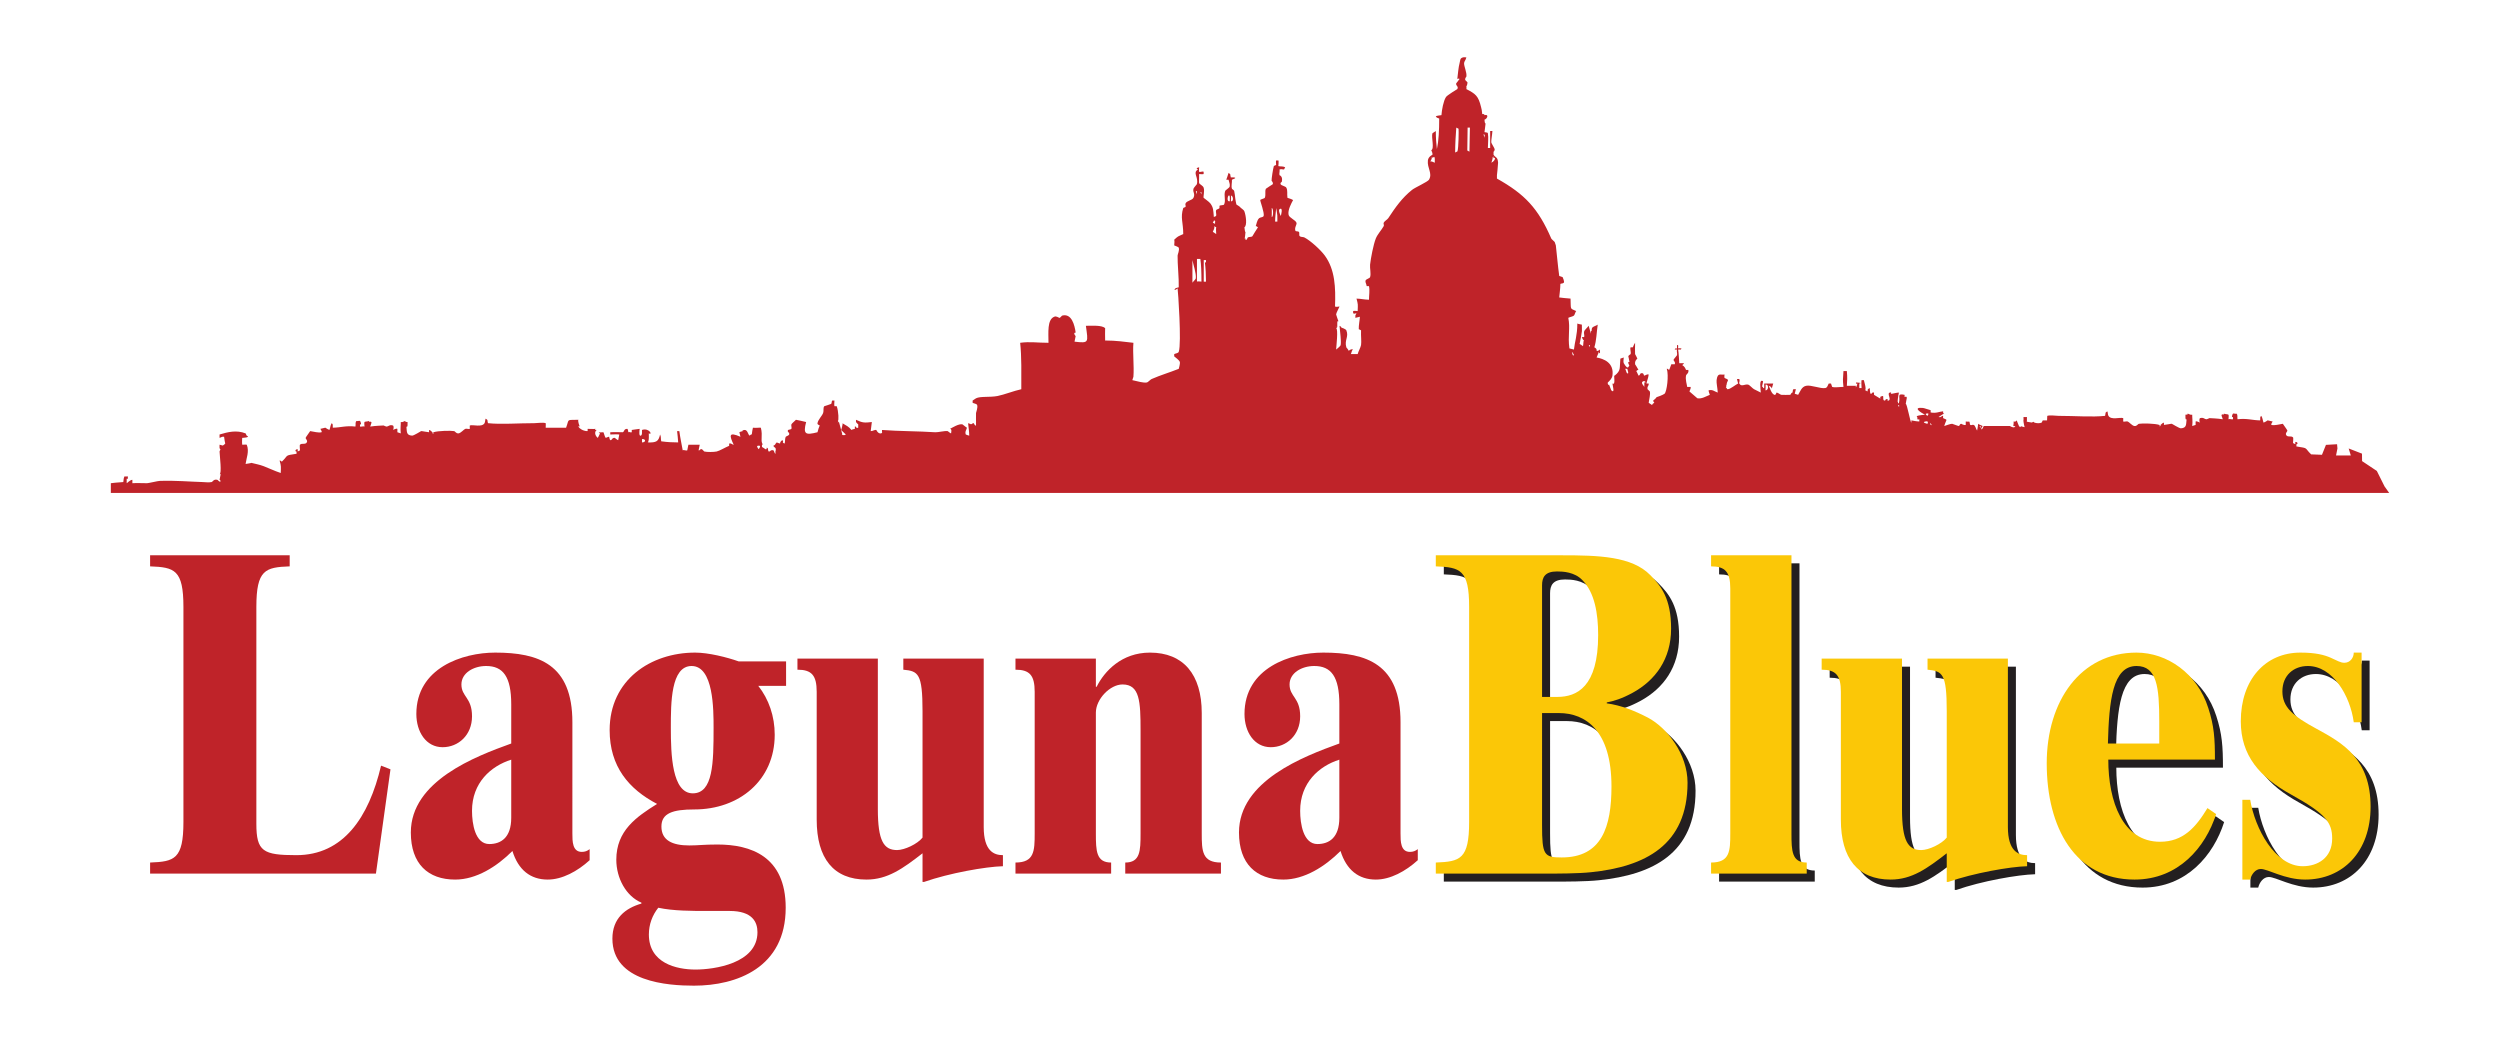 <svg version="1.2" xmlns="http://www.w3.org/2000/svg" viewBox="0 0 5896 2482" width="5896" height="2482">
	<title>LAGUNA BLU logo DEFINITIVO3_OK-svg</title>
	<style>
		.s0 { fill: #bf2329 } 
		.s1 { fill: #231f20 } 
		.s2 { fill: #fbc707 } 
	</style>
	<g id="g8">
		<g id="g10">
			<path id="path14" class="s0" d="m354 2034.2c57.3-2.2 78.6-7.7 78.6-95.8v-507c0-88.1-21.3-93.5-78.6-95.7v-26.1h329.2v26.1c-57.3 2.2-78.6 7.6-78.6 95.7v511.4c0 65.2 15.7 74 94.3 74 111 0 171.1-89.3 199.8-211.1l22.2 8.7-34.3 245.9h-532.6z"/>
			<path id="path16" fill-rule="evenodd" class="s0" d="m1349.9 1965.6c0 18.5 0 43.5 22.2 43.5 7.4 0 13-2.1 18.5-6.5v26.1c-28.6 26.1-64.7 45.7-98.9 45.7-40.7 0-69.4-22.8-83.2-67.4-37 36.9-85.1 67.4-135.1 67.4-63.8 0-104.5-37-104.5-111 0-121.8 152.6-179.5 236.8-209.9v-92.5c0-65.3-19.4-90.3-59.2-90.3-29.6 0-58.3 16.3-58.3 43.5 0 29.4 25 30.5 25 75.1 0 44.6-32.4 72.9-69.4 72.9-38.8 0-61.9-35.9-61.9-78.4 0-108.8 109.1-144.7 185.9-144.7 102.6 0 182.1 27.2 182.1 164.3zm-144.2-174c-48.1 15.2-92.5 54.4-92.5 120.7 0 30.5 7.4 78.3 40.7 78.3 27.7 0 51.8-15.2 51.8-62z"/>
			<path id="path18" fill-rule="evenodd" class="s0" d="m1853.9 1617.5h-65.6c24.9 31.5 38.8 71.8 38.8 115.3 0 107.7-84.1 176.2-189.6 176.2-50.8 0-77.6 8.7-77.6 40.3 0 32.6 25.9 44.6 65.6 44.6 21.3 0 34.2-2.2 66.6-2.2 77.7 0 160.9 27.2 160.9 149.1 0 141.4-115.6 183.8-216.4 183.8-61.9 0-192.3-8.7-192.3-110.9 0-47.9 30.5-71.8 68.4-82.7v-2.2c-36.1-15.2-59.2-57.7-59.2-101.2 0-68.5 47.2-101.1 96.2-131.6-66.6-34.8-111.9-88.1-111.9-174.1 0-118.6 97.1-182.8 201.6-182.8 31.4 0 74.9 10.9 102.6 20.7h111.9zm-185.8 530.9c-36.1 0-80.5 0-115.6-7.6-13.9 17.4-22.2 39.2-22.2 63.1 0 67.5 64.7 82.7 110 82.7 43.5 0 146.1-14.1 146.1-88.1 0-24-12-50.1-65.6-50.1zm-37-577.7c-49 0-49 87.1-49 145.8 0 63.1 2.7 154.5 51.8 154.5 48 0 49-71.8 49-154.5 0-43.5 0-145.8-51.8-145.8z"/>
			<path id="path20" class="s0" d="m2320 1950.4c0 56.6 24 66.4 45.3 66.4v26.1c-40.7 1-126.7 16.3-185.9 37h-3.7v-67.5c-46.2 35.9-82.3 62-132.2 62-77.7 0-117.4-50-117.4-141.4v-301.4c0-39.1-12.1-52.2-45.4-52.2v-26.1h189.6v354.7c0 75 13.9 96.8 45.3 96.8 17.6 0 48.1-14.2 60.1-29.4v-298.1c0-89.2-10.1-94.6-45.3-97.9v-26.1h189.6z"/>
			<path id="path22" class="s0" d="m2394.9 2034.2c44.4 0 45.3-27.2 45.3-68.6v-334c0-39.1-12-52.2-45.3-52.2v-26.1h189.6v66.4h1.8c18.5-37 59.2-80.6 125.8-80.6 78.6 0 122.1 51.2 122.1 142.6v283.9c0 41.4 0.9 68.6 45.3 68.6v26.1h-225.7v-26.1c35.2 0 36.1-27.2 36.1-68.6v-242.6c0-68.5-1.8-108.8-42.5-108.8-29.6 0-62.9 34.8-62.9 66.4v285c0 41.4 0.9 68.6 36 68.6v26.1h-225.6z"/>
			<path id="path24" fill-rule="evenodd" class="s0" d="m3303 1965.6c0 18.5 0 43.5 22.2 43.5 7.4 0 12.9-2.1 18.5-6.5v26.1c-28.7 26.1-64.7 45.7-99 45.7-40.6 0-69.3-22.8-83.2-67.4-37 36.9-85.1 67.4-135 67.4-63.8 0-104.5-37-104.5-111 0-121.8 152.6-179.5 236.7-209.9v-92.5c0-65.3-19.4-90.3-59.1-90.3-29.6 0-58.3 16.3-58.3 43.5 0 29.4 25 30.5 25 75.1 0 44.6-32.4 72.9-69.4 72.9-38.8 0-61.9-35.9-61.9-78.4 0-108.8 109.1-144.7 185.8-144.7 102.7 0 182.2 27.2 182.2 164.3zm-144.3-174c-48 15.2-92.4 54.4-92.4 120.7 0 30.5 7.4 78.3 40.7 78.3 27.7 0 51.7-15.2 51.7-62z"/>
			<path id="path26" fill-rule="evenodd" class="s1" d="m3405.1 2053.1c57.4-2.2 78.6-7.7 78.6-95.8v-507c0-88.1-21.2-93.5-78.6-95.7v-26.1h296.9c86.9 0 165.5 2.2 209 46.8 25.9 26.1 49 55.5 49 126.2 0 71.8-37 121.8-90.6 151.2-25.9 14.1-44.4 19.6-61.1 22.8v2.2c33.3 4.4 65.7 17.4 97.1 33.7 45.3 24 93.4 86 93.4 153.4 0 148-100.8 198-227.5 211.1-30.5 3.3-79.5 3.3-104.5 3.3h-261.7zm250.6-390.6h36.1c46.2 0 96.2-23.9 96.2-145.8 0-51.1-8.3-100.1-37-129.5-18.5-19.5-46.2-20.6-60.1-20.6-28.7 0-35.2 14.1-35.2 32.6zm0 302.5c0 70.7 4.7 76.1 46.3 76.1 94.3 0 117.4-71.8 117.4-167.5 0-131.7-61-173-123.9-173h-39.8z"/>
			<path id="path28" class="s1" d="m4054.3 2053.1c44.4 0 45.3-27.2 45.3-68.6v-577.7c0-39.1-12-52.2-45.3-52.2v-26.1h189.6v656c0 41.4 0.9 68.6 36 68.6v26.1h-225.6z"/>
			<path id="path30" class="s1" d="m4754.3 1969.3c0 56.6 24.1 66.3 45.3 66.3v26.2c-40.6 1-126.7 16.3-185.8 37h-3.7v-67.5c-46.3 35.9-82.3 62-132.3 62-77.7 0-117.4-50-117.4-141.4v-301.4c0-39.1-12-52.2-45.3-52.2v-26.1h189.5v354.7c0 75 13.9 96.8 45.4 96.8 17.5 0 48-14.2 60.1-29.4v-298.1c0-89.2-10.2-94.6-45.3-97.9v-26.1h189.5z"/>
			<path id="path32" fill-rule="evenodd" class="s1" d="m4991.1 1810.4c0 99 34.2 193.7 122 193.7 54.6 0 84.2-33.7 111.9-79.4l20.4 14.1c-25 78.4-88.8 154.5-192.4 154.5-140.5 0-207.1-122.9-207.1-274.2 0-146.8 79.5-261.1 211.7-261.1 72.2 0 143.4 49 169.3 130.6 13.8 42.4 15.7 71.8 15.7 121.8zm120.2-38v-52.3c0-80.5-5.5-130.5-53.6-130.5-56.4 0-64.8 81.6-67.5 182.8z"/>
			<path id="path34" class="s1" d="m5307.3 1905.1h18.5c11.1 67.4 58.3 156.7 123.9 156.7 35.2 0 69.4-19.6 69.4-65.3 0-38.1-15.7-58.8-96.2-103.4-74.9-41.3-119.3-92.4-119.3-173 0-99 58.3-162.1 140.6-162.1 36.1 0 56.4 5.5 71.2 12 14.8 6.5 23.1 12 32.4 12 13.8 0 22.2-12 22.2-24h18.5v164.3h-18.5c-8.4-63.1-50-132.7-108.2-132.7-33.3 0-60.1 21.8-60.1 59.8 0 37 24 57.7 80.4 88.2 62 33.7 127.6 70.7 127.6 183.8 0 106.6-65.6 171.9-154.4 171.9-48.1 0-87.9-25-104.5-25-13 0-22.2 13-25 25h-18.5z"/>
			<path id="path36" fill-rule="evenodd" class="s2" d="m3386.2 2034.2c57.4-2.2 78.6-7.7 78.6-95.8v-507c0-88.1-21.2-93.5-78.6-95.7v-26.1h296.9c86.9 0 165.5 2.2 209 46.8 25.9 26.1 49 55.5 49 126.2 0 71.8-37 121.8-90.6 151.2-25.9 14.1-44.4 19.6-61.1 22.8v2.2c33.3 4.4 65.7 17.4 97.1 33.7 45.3 24 93.4 86 93.4 153.4 0 148-100.8 198-227.5 211.1-30.5 3.3-79.5 3.3-104.5 3.3h-261.7zm250.6-390.6h36.1c46.2 0 96.2-23.9 96.2-145.8 0-51.1-8.3-100.1-37-129.4-18.5-19.6-46.2-20.7-60.1-20.7-28.7 0-35.2 14.1-35.2 32.6zm0 302.5c0 70.7 4.7 76.1 46.3 76.1 94.3 0 117.4-71.8 117.4-167.5 0-131.7-61-173-123.9-173h-39.8z"/>
			<path id="path38" class="s2" d="m4035.4 2034.2c44.4 0 45.3-27.2 45.3-68.6v-577.7c0-39.1-12-52.2-45.3-52.2v-26.1h189.6v656c0 41.4 0.9 68.6 36 68.6v26.1h-225.6z"/>
			<path id="path40" class="s2" d="m4735.4 1950.4c0 56.6 24.1 66.4 45.3 66.4v26.1c-40.6 1-126.6 16.3-185.8 37h-3.7v-67.5c-46.3 35.9-82.3 62-132.3 62-77.6 0-117.4-50-117.4-141.4v-301.4c0-39.1-12-52.2-45.3-52.2v-26.1h189.5v354.7c0 75 13.9 96.8 45.4 96.8 17.5 0 48-14.2 60.1-29.4v-298.1c0-89.2-10.2-94.6-45.3-97.9v-26.1h189.5z"/>
			<path id="path42" fill-rule="evenodd" class="s2" d="m4972.2 1791.5c0 99.1 34.2 193.7 122 193.7 54.6 0 84.2-33.7 111.9-79.4l20.4 14.1c-25 78.4-88.8 154.5-192.4 154.5-140.5 0-207.1-122.9-207.1-274.1 0-146.9 79.5-261.2 211.7-261.2 72.2 0 143.4 49 169.3 130.6 13.8 42.4 15.7 71.8 15.7 121.8zm120.2-38v-52.3c0-80.5-5.5-130.5-53.6-130.5-56.4 0-64.8 81.6-67.5 182.8z"/>
			<path id="path44" class="s2" d="m5288.4 1886.2h18.5c11.1 67.5 58.3 156.7 123.9 156.7 35.2 0 69.4-19.6 69.4-65.3 0-38.1-15.7-58.8-96.2-103.4-74.9-41.3-119.3-92.4-119.3-173 0-99 58.3-162.1 140.6-162.1 36.1 0 56.4 5.5 71.2 12 14.8 6.5 23.1 12 32.4 12 13.8 0 22.2-12 22.2-24h18.5v164.3h-18.5c-8.4-63.1-50-132.7-108.2-132.7-33.3 0-60.1 21.8-60.1 59.8 0 37 24 57.7 80.4 88.2 62 33.7 127.6 70.7 127.6 183.8 0 106.6-65.6 171.9-154.4 171.9-48.1 0-87.9-25-104.5-25-13 0-22.2 13-25 25h-18.5z"/>
			<path id="path46" fill-rule="evenodd" class="s0" d="m5634.7 1162.6h-5373.3v-23c6.2-0.9 14.6-1.6 29.4-2.7 1.4-8.8 0.2-6.9 2.7-13.4 1.9 0.7 6 0 8 0-0.7 2.2 2.2 7.2-2.7 5.4v10.7c0.9 0.2 7.9-8 13.4-8v8c8.1-0.7 26.7 0 34.7 0 3.8-0.1 25.4-5.3 29.4-5.4 36.4-1.4 72.4 1.9 101.5 2.7 8.6 0.2 13 1.5 21.3 0 2.5-0.5 4.8-7.6 13.4-5.3 1.6 0.4 3.3 4.1 8 5.3-2.9-1.5 2-3-2.7-5.3 0 0 2.1-10.6 2.7-13.4-0.9 0-1.8 0-2.7 0 5.7 0 0.4-43.6 0-53.4 0 0 1.3-4 2.1-4.2 0.2 0.5 0.4 1 0.6 1.5-0.1-1.2-0.3-1.6-0.6-1.5-0.9-1.9-2.1-3.8-2.1-3.8-0.4-1.7 0.2-6.5 0-8 7.3 1.1 5.8 3.8 10.7 0l2.7-2.7c-0.2-1.4-2.4-10.7-2.7-16-5.4-0.8-5.7 1.1-10.7 2.6 0.1 0 0-7.6 0-8 20-5.9 39.7-11 61.4-2.6 0.7 0.2 1.8 4.9 2.7 5.3 10.1 4.4-9.7 5.3-10.7 5.3 0 0-0.8 10 0 16.1 0.9 0 10.5-0.5 10.7 0 6.6 15.2-1.1 32.9-2.7 45.4 2.3-0.3 14.5-2.2 13.6-2.6 10.4 2.7 18.9 4 29.2 7.9 13 4.9 23.9 10.6 40.1 16 0.5-15 1.2-16-2.7-29.3 1.6-1.1 4 2 5.3 2.6 16.7-15.9 4.8-14.1 34.7-18.7v-5.3c-3.1 1.2-4.6-5.4 2.7-5.4v5.4c0 0 4.9-2.5 5.4-2.7 0-2.1-1.3-12.3 0-13.3 4.5-4.5 12.4 0.5 16-5.4 2.8-4.7-3.1-8.4-2.7-10.7 0.3-1.8 8.8-12.7 10.7-16 8.7 1.2 19.4 4.6 26.7 2.7 2.3-0.7-2.7-8-2.7-8 19.2-3.9 6-4 21.4 2.6 2.4-5.9 1.8-9.9 5.3-16 4 2.8 2 4.7 2.7 10.7 19.7-0.4 30.5-5.3 53.4-2.7 1.1-6.3-1.1-10 2.7-13.3 1.9 1.3 5.9-0.9 8 0 1 0.3 4.9 10.8 0 8v5.3c2.8 1 8-1.5 10.7 0 0-2.1-1.2-8.9 0-10.7 0.8-1.4 9.8-1.3 10.7-2.6 1.6 5.9 1.1-0.4 5.3 2.6 1.5 1-2.1 8.7-2.6 10.7 15.6-2.1 21.5-1.9 31.9-2.6-1.4 0.1 6.8 2.6 5.4 2.6 6.7 0.3 7.4-5.1 16.1-2.6 2.6 0.6 2.4 9.4 0 10.6 3-0.9 7.9-4.1 10.7-2.6 0 0 0 7.6 0 8 0 0 6.2 2 8 2.7-1.4-11.4 0.3-21.3 0-26.8 4.6 1 6.1-1.3 10.6-2.6 1.1 4.6 1 1.4 5.4 2.6-0.2 1.3 1.1 14.2-2.7 10.7 1.4 11.3-1.1 20.6 13.4 21.4 4 0.2 20.9-10.7 21.3-10.7 1.7-0.3 13.1 2.3 18.7 2.7v-5.4c3.4 0.1 6 4.3 8.1 5.4 0 0.9 0 1.8 0 2.7 7 1.6-1-1.5 2.6-2.7 10-3.5 40.5-4.1 48.1-2.7 3.3 0.5 4.3 5.8 10.7 5.4 5.3-0.5 12.7-9.6 16-10.7 2.9-1.1 7.8 1.1 10.7 0 0-0.5-0.5-8 0-8 7.6-2.6 28.1 5.1 34.7-5.4 1.8-3.1 1.1-8.3 2.7-10.7 6.7 5.1 2.6 0.8 5.3 10.7 30.1 3.3 71.9 0 109.5 0 7.4 0 19.9-2.3 26.7 0 0.5 0.1 0 9.8 0 10.7 16.6 0 31.4 0 48.1 0 8.2-22.3-0.3-17.5 29.4-18.7-3 1.2 2.4 15.1 2.7 16-8.5-4.9 2 11.3 18.7 10.7v-5.3c5.6 0 12.9 0.7 18.7 0-3.6 3.3 2.6 2.6 2.6 2.6-6.8 5.6-2.6 14.9 2.7 18.7 0.1-0.4 3.8-6.9 5.3-10.6-9-3 5.1-2.3 8-2.7 2.4 5.4 2.4 9.2 5.4 13.3 2.4-0.9 7-3 8-2.6 0 0 1.5 7.7 2.7 8 4.7 0.7 3.6-6.2 10.7-5.4 0.7 0.1 5.6 5.1 8 5.4 0 0 2-9.7 2.6-13.4-7.1-0.8-14.1 0-21.3 0v-5.3c8.2-0.7 28.9 0.1 29.4 0 4.6-1.8 2.2-8 10.6-8 1.8-0.1 1.9 5.6 2.7 8 2.9-1.7 4.9 1.4 8 0v-5.4c7.5-0.8 8.6-1.6 18.7-2.6-0.8 4.8-2.2 18 2.7 16 3.4-1.4 2.7-8 2.7-8v-5.4c16.9-5.9 26.3 13.1 16 8.1 0 0 1.4 19.8-2.7 21.3 20.7 0.7 25.8-2.3 29.4-18.7 2.9 6.3 1.2 9.1 2.7 16.1 17.8 2.4 24.8 2.2 40 2.6-1.1-14.8-1.1-12.9-2.6-26.7h5.3c2 15.3 5.5 31.5 8 45.4 2.3-2 8.1 1.5 10.7 0l2.7-13.3c2.6-0.1 26.7 0 26.7 0 0 0-2.2 10.9-2.7 13.3 4.1 0.9 1.8-3.7 8-2.7l5.4 5.4c6.4 1.7 22.7 1.4 29.3 0 7.6-1.8 19.5-9.4 29.4-13.4v-5.3c5.7-1.5 7.9 3.3 10.7 2.7-10-21.2-12.7-31.3 16-18.7-0.6-2.4-2.6-10.7-2.6-10.7 2.3-1.5 6-2 8-2.7-3.1-1.4 3.5-3 5.3-2.7 6.3 1 6.8 10 10.7 13.4 1.1-0.6 3.9-3.8 5.3-2.7 1-7 1.5-11.7 2.7-16 9.5 0.9 13.1-0.5 18.7 0 5.3 19.7-2.2 32.9 5.4 40.1-4.1-3-2.5 4.1-2.7 5.3 2.7 1.2 7.9 5.3 8 5.3 6.1 1.5 0.1-6 5.3-2.6 1.3 0.8 0.6 7.4 2.7 8 3.4 0.9 4.2-4.9 10.7-2.7 2.5 0.8 1.7 6.8 5.3 8-1.6-8.7 2-5.6 0-13.3-0.1-0.7-4.7-3-5.3-5.4 6.3-3 3.6-4.1 8-8 2 0.7 7.6 2.9 8 2.7 0 0-0.6-5 5.4-8 5.1 4.3-3.5 4.7 5.3 8 1.8-4.8 0-10.7 2.7-16 0.5-1.1 7.5-3 8-5.4 1.3-6.6-5.3-4.1-2.7-10.7 0.2-0.5 7.4-1.2 8-2.6 1.2-2.9-1.1-7.8 0-10.7 0.6-1.9 8.8-8.4 10.7-10.7 11.7 2.2 11.4 2.4 24 5.3-7.6 29.3-1.4 31.3 26.8 24.1 2.5-9.5 2.5-9 5.3-16-1.7-1.4-6-1.8-5.3-5.4 1.4-8.3 10.6-16.9 13.3-24 1.9-5.1-0.5-12 2.7-16 0 0 14.4-4.5 16-5.4 2-1.2 1.2-7 2.7-8h5.3c0 4.5-1 8.8 0 13.4h5.4c4.5 12.7 5 34.7 2.6 34.7 4.4 2.1-5.1 4.4 2.7 2.6 3 11.7 5.4 20.2 8 29.4-6.5 1.8 14.5 3.1 5.4-2.6-1-0.6-8.1-8.1-8.1-8.1 0-0.4 4.2-14 3-15.8 9.4 5.8 14.4 7.5 21.1 15.8 2.1-1 3-1.8 8-2.6v-5.4c4.9-1.2 0.9 4.9 8 2.7 0-0.4-0.2-8 0-8-1.2-0.3-5.3-5.4-5.3-5.4v-5.3c15.7 7.3 19.8 7.3 37.4 5.3-1.2 11.1-1.5 11.2-2.7 21.4 4.7 0.3 9.4-3.7 13.3-2.7 0 0 3.7 9.1 10.7 8.1 4.9-0.9 1.9-3.7 2.7-8.1 38.5 3 87.6 2.8 125.5 5.4 7 0.4 21.5-3.7 29.4-2.7 0.8 0.1 5.6 5 8 5.4-0.3-1 3-10.5-2.6-10.7 5.7-2.9 20.3-12.4 29.3-10.7 0.6 0.1 8.5 7 10.7 8-1 4.8-5.4 9.5-2.7 16 0.3 0.6 8.1 2.7 8.1 2.7 0-10.4-2.2-23-2.7-29.4 0 0 7.1 2.1 6.2 2.6-0.2 0-0.4 0.1-0.6 0.1q0.5 0 0.6-0.1c4.3-0.2 3.7-3.3 7.1-2.6 0.8 0.1 2.3 6.9 5.4 5.4 0.1-0.1 0-7.7 0-8.1 0.2 3-0.4-15.1 0-21.3 0.1-1.9 4.7-12.5 2.7-18.7-1.1-3.3-7.6-3.6-10.7-5.4v-5.3c3.6-2 6-4.4 8-5.3 10.2-5.2 32.1-1.9 50.7-5.4 15.7-3.1 38.2-12.1 56.1-16 0-36.1 0.9-77.7-2.7-109.5 23.2-3.2 39.9 0 66.8 0 0-24.2-3.4-54.3 13.4-61.4 5.9-2.6 10.4 2.9 13.3 2.6l5.4-5.3c22.5-6.1 29.5 22.1 32 40-7.3 0-0.3 8.6 0 8.1-0.2 0.8-2.7 13.3-2.7 13.3 34.9 4.1 32.1 2.2 26.8-37.4 14.8 0 36.9-1.9 45.4 5.4 0 0-0.5 26.2 0 29.3 25.4 0 46.3 3.1 66.7 5.4-2 24.5 1.9 54.3 0 80.1l-2.6 8c13.3 2.8 26 7.1 34.7 5.4 2.1-0.5 8.7-7.3 10.7-8 22.5-9.8 41.3-15 64.1-24.1 0 0 3.6-12.1 2.6-16-1.1-4.6-10.3-10.5-13.3-13.4v-5.3c3.3-1.9 9.4-1.9 10.7-5.4 7-20.3-1.7-145.4-2.7-149.5-2.9 0.9-3.3 4.6-8 2.7 7.8-4.6-5.1-1.1 10.7-5.4 0.7-20.2-3.2-56.5-2.7-74.8 0-2.9 4.8-12 2.7-18.7-0.6-1.6-9.1-4.6-10.7-5.3 0-3.6 1.3-10 0-13.4 10.1-9.2 7.4-6.8 21.3-13.3 0-28.1-7.2-38.2 0-61.4 0.2-0.8 5-1.9 5.4-2.7 1.2-3.2-1.3-4.9 0-8 2.4-6.6 15.8-7.5 18.7-13.4 4.7-10.2-2.1-12.3 0-21.4 0.3-1.8 7.8-10.3 8-10.6 4.6-17.2-10.8-26.7 2.7-34.8-6.6-3.5-1.1-3.9 2.7-5.3 0 1.1-0.9 10.2 0 10.7 2.5 1.5 8.1-1.9 10.6 0v5.3c-2 1.1-8.5 0-10.6 0 0.2 6.9-0.6 19.9 0 21.4 1 2.7 9.1 6.1 10.6 10.7 2.8 8.6-1.3 21.2 0 24 0.3 0.6 13.2 9.4 16 13.4 7 9.7 6.6 14.8 8.1 32 0.1-0.7 5-1.8 5.3-2.7 1.4-3.7-1.4-9.5 0-13.3 0.8-2.4 7.2-3.1 8-5.3v-5.4c1.9-1.5 9.8-1.1 10.7-2.7 4.9-9.5-1.1-21.3 2.7-32 0.8-2.5 10-7.3 10.7-10.7 1.1-6.4-1.5-9.9-2.7-16h-5.4c0-0.3 4.1-10.6 5.4-16.1 6.5 5.1 2.6 0.8 5.3 10.7 10.9-0.4 15.6 0.7 2.7 5.4 0.5 6.4-2.2 15.3 0 21.3 0.3 1.2 4.4 2.5 5.3 5.4 1 3.2 1.8 11.8 2.7 18.7 0 0 1.8 11.5 2.7 13.3 0 0 7.2 4.2 8 5.4 2.3 3.3 9 6.2 10.7 10.7 3.8 10.4 6.7 33.3 0 37.4 0.1 0.6 1.6 14.5 2.6 10.6-0.6 3-0.9 14.6-2.3 15.9 5-2.1-1.2 4.2 5 2.8 0 0 2.5-5.2 2.7-5.3 2.9-1.9 7.8-0.5 10.7-2.7 0-0.1 11.6-19.3 13.3-21.3-1-0.5-4.4-3.6-5.3-2.7 1.7-3.9 2.7-13.8 8-18.7 2.4-2.3 9.7-2 10.7-5.4 2.1-7.7-8.5-34.8-8-37.4 0.2-1.8 9.9-3.6 10.7-5.3 3-7.7-0.4-15.3 2.6-21.4 0.3-0.6 16.1-10.6 16.1-10.6 1.8-4.3-2.7-8-2.7-8-0.3-4.6 3.2-27.8 5.3-34.8 0.1-0.6 4.4-2.2 5.4-2.7 0-2.8-0.9-8 0-10.6h5.3c1.3 1.1 0 11.4 0 13.3 6.7 1.4 9.9-0.2 16 2.7-0.1 0-2.4 4.7-2.6 5.3-8.3-0.5-4.3-1.4-10.7 0 1.1 3.9-1.3 9.5 0 13.4 0.1 0.3 8.6 2.2 5.3 16-0.1 0.5-4.2 0.8-2.6 5.4 0.9 3 11.5 4.6 13.3 8 3.8 6.8 1.3 14.7 2.7 24 3.8 1.3 9.9 3 13.3 5.3-3.6 6.6-13.1 23.8-10.6 34.8 1.5 7.1 16.4 12.2 18.6 18.7 1.5 4.5-5.2 10.6-2.6 18.7 0.7 2.3 6.4 1 8 2.6 3 3-0.8 8 2.7 10.7 2.7 2.1 7.6 1.1 10.6 2.7 14.5 7.5 38.5 29.5 48.1 42.7 24.3 33.3 25.7 75.3 24.1 120.2 6.4 1.7 4.7 0 10.6 0-2 4.9-7.8 15-8 18.7-0.1 0.6 5.4 16 5.4 16-5 0.9-1.6 1-2.7 5.4 0.1 0 0 7.6 0 8-0.3 0-0.5 0-0.8 0-1.9-0.8-7.1-0.1 0 0 1 0.4 1.1 1.2-1.9 2.7 5.3 2.6 0.4 42.7 0 50.7 0.1-0.3 10.1-7.6 10.7-10.7 1.7-10.3-1.5-29.9-2.7-45.4 5 1.9 4.7 5.7 5.4 5.4-2.4-2.3 9.4 2.3 10.7 5.3 6.4 15.6-5.1 23 0 40.1 0.3 1.3 4.1 3.9 5.3 8 3.7-1 4.4-4.8 10.7-2.7-3.4 1.3-3.5 7.3-5.4 10.7 4.2 0 11.6-0.4 16.1 0 1.5-6 7.1-15.8 8-21.4 1.3-8.5-0.6-20.4 0-34.7-0.6-0.3-5.4-2.7-5.4-2.7-0.5-7.5 2.5-23.4 2.7-29.3-2.6 0.5-10.7 2.6-10.7 2.6v-5.3c-0.5-0.2 2.4-4.9 2.7-5.4-6.3 0-1.2 2.1-8 0v-5.3c1.9-1.2 8.4 0 10.7 0 0.6-16.8 1.1-14.6-2.7-29.4 11.9 0.4 15.4 2.1 29.4 2.7 0-10.4 2.2-22 0-32.1h-5.4c-1.1-6.8-3.9-9-2.6-13.3 0.8-3.2 9.5-4.9 10.6-8 2.7-8-0.9-21.1 0-29.4 1.6-15.2 7.9-47.6 13.4-61.4 3.8-10 13.8-20.5 18.7-29.4 1.5-2.9-1.2-5 0-8 1.3-3.4 8.6-7.6 10.7-10.7 17-25.8 32.5-47.9 56.1-66.8 6.9-5.6 36.9-18.9 40-24 8.9-15-4.6-27.5-2.6-45.4 0.9-9.1 10.7-13.4 10.7-13.4 1.1-3.7-2.7-10.7-2.7-10.7 7.9-4-0.3-30.5 2.7-40l8-5.4c0 15.6 1 30.6 2.6 42.8 4.3-20.8 5.4-44.3 5.4-72.2-3.6-1.8-6.5-1.4-8-5.3 4.2-1.9 6.6-1.5 13.3-2.7 1-13.1 4.6-33.3 10.7-42.7 2.7-4.3 26.7-18.7 26.7-18.7 3.7-6.7-3.7-7.3-2.7-13.4 0 0 7.4-9.4 8.1-10.6-4.1-1 0.7-1.4-5.4 0 1.3-10.2 2.8-28.4 5.4-37.4 2-7.9 0.7-11.2 8-13.4 2.1-0.7 5.9 0 8 0-1.7 7-5 9.1-5.4 13.4-0.6 7.4 7.1 22.3 5.4 32-0.2 0.4-3.7 3.5-2.7 8l5.3 5.4c0.3 1.4-1.7 11.4-2.6 8 0 0.6 0.5 7.7 0 8 21.5 11.2 28.3 15.7 34.7 42.7 1.3 6 1.8 5.8 2.7 16.1 4.7 1.2 3.6-2.1 5.3 2.6 10.9-3 6.8 8.8 0 10.7 0 0.1 0.7 12.4 2.7 8-0.6 7.9-2.4 17.1-2.7 21.4 2.7 0.9 7.6 0.3 8 2.7 1.9 10.5 0 23.9 0 34.7h5.4c0-13.5 0-26.6 0-40.1h5.3c-0.4 8.3-3.1 22.6-2.7 26.7 0.3 2.8 7.6 13.3 8 16.1 0.4 2.3-2 7.6-2.6 5.3 0 0.3 0 8 0 8 4.9 7.5 9.8 4.5 10.7 18.7 0.1 4.4-2.7 29.4-2.7 29.4 0 0.3 0 8 0 8 65.5 36.8 97.1 69.7 128.2 141.6 0.7 1.5 7.6 7.1 8 8 0.4 1 2.7 8 2.7 8 1.9 15.3 4.7 48.5 8 72.1l8 2.7c0.5 0.8 5 11.4 2.7 13.3-3.2 2.4-3.4 1-8 2.7 0 11.3-2.2 24.6-2.7 32 5.8 0.5 17 2.3 26.7 2.7 1.1 27.6-1.9 22.3 13.3 29.4-1.6 1.1-3.7 9.5-5.3 10.7-3.8 2.7-10.2 3.4-13.3 5.3 5 24.6-1.5 42 2.6 72.1l10.7 2.7c1.9-18.3 8-33.5 8-61.4 1.4 1 9.9 2.4 10.7 2.6 0 0 0.3 17.8 0 16.1-1.7 11.7-3.1 19.1-5.3 29.4 0.6 0.5 7.8 4.7 8 5.3 1.3-6.6 0.3-9.2 2.2-14.8-1.7 3.2-4.9-6.6-4.9-6.6h5.4c1.3-4.7-1.5-8.7 0-13.3 0.9-3.6 8.2-9.5 10.6-13.4 0.7 3.6 4.8 15.5 5.4 18.7v-5.3c3.9-3.2 0.3-3.4 2.6-8 2-4.1 10.1-5.2 13.4-8.1-2.8 19.1-2.9 37.5-8 53.5 7.7 4.1 4.7 7.6 5.3 8 3.9 2 5.9-2 8-2.7-0.5 0.5 0.5 7.8 0 8-6.3 2.7 0.3-1.2-2.6-2.7-0.6 1.6-3.7 10-5.4 13.4 16.5 2.9 41.6 12.1 37.4 42.7-1 6.9-6.5 12.1-10.7 16.1-1.5 1.4 1 8.3 2.7 5.3l5.3 13.4c9.2 8.5 3.1-11 2.7-16.1 8.9 5 1.5-21.9 5.4-18.7 15.3-12.6 11-16.4 13.3-40l8-2.7c0 3.2-1.6 10.7 0 13.4 11.4 19.7 11.4 5 13.4 5.3-1.1-0.8-5.9-9.8 0-8-0.3-3-2.4-13.4-2.7-13.5 0.7-2.8 4.9-4.1 5.4-5.2 1.6-5-1.9-11.1 0-16h5.3c2.3-6.2 3.2-7.1 5.3-10.7v5.3c0 0-0.5 16.8 0 21.4 0 0 5.7 10.3 5.4 10.7-3.4 3.1-6.2 6.1-5.4 13.3 0 0 5.8 8.7 8.1 13.4-1.4-1.2-4.3 2.1-5.4 2.7 1.3 0.6 4 8.5 5.4 10.6 3.8-0.2 3.5-4.8 5.3-5.3 7.9-2.4 6.7 5.1 8 5.3 2.4 0.5 5.2-3.7 10.7-2.6-1.4 10.2-3 11.2-5.3 21.3h5.3c0.5 7.1-4 5-2.7 13.4l5.4 5.3c1.8 7-1.6 18.3-2.7 26.7l8 5.4c1.3-4 2.7-3.3 5.3-5.4-0.5-1-3.5-4.2-2.6-5.3 0.6-0.8 6.2-4.6 7.9-7.9 1.2-0.1 15.5-5.4 18.8-8.1 5.4-4.9 10.4-43.3 5.3-58.8 1.2-1.2 4.3 2.1 5.4 2.7 2.6-4.8 2.8-7.7 5.3-13.4h8c2.5-5.6-3.1-7.6-2.7-10.7 0.2-1.4 7.7-9.4 8.1-10.6 1.1-4.8-1.3-8.7 0-13.4h-5.4c2.5-5.2-0.2-1.2 5.4-2.7 0-0.4 0-8 0-8 4.9 0 1.9 4.1 2.6 8 1.5-0.9 6.4 0 8 0-1.5 4.7-3.1 1.8-8 2.7 1.5 6.1 2.7 32.1 2.7 32.1 0.2 0.4 9.8 0 10.7 0 1.2 2.6-5.3 3.7-2.7 5.3 4.4 2.6 6 6 8 10.7h5.4c1.8 7.8-4.6 9.6-5.4 13.3-2 9.5 2.2 21.2 2.7 26.7 0.3 0 7.9-0.1 8 0 1.4 2.9-1.7 7.5-2.7 10.7 1.5 1 18.7 16.1 18.7 16.1 10.6 2.1 21-5 29.4-8.1-0.5-1.5-3.7-10.4-2.7-10.6 9.1-2.8 14 3 21.4 5.3-0.4-9.9-3.5-23.2-2.7-29.4 2.5-19.1 9.5-11.2 18.7-13.3 0 1.5-0.9 6.5 0 8 0.8 1.3 7.5 2.2 8.1 5.3 0.4 2.4-3.7 5.2-2.7 10.7-2.4-2.2 0.1 6.6-2.7 8 6.3-1.7-0.8 3 5.4 2.7 5.9-0.4 18.3-10.8 24-13.4-0.8-3.2-2.9-10.1-2.7-10.6h5.4c2 5.5-1.2 8.6 0 10.6 5 9 13.4 0.5 21.3 2.7 2.9 0.8 10 8.9 13.4 10.7 5.7 3.1 11.1 5.3 16 8-0.4-8.3-4.8-33.6 5.4-26.7 0.4 0.2-2.1 10.8-2.7 13.3 3.2-2.8 1.3 4.4 5.3 2.7 0.4-0.2 0-9.8 0-10.7 10.9 0.4 14.3-0.3 21.4 0-6.8 20.9 0.8 8-10.7 5.4 3.3 6.5 6.4 18.7 13.4 21.3 3.8 1.5 3.8-5 5.3-5.3 1.9-0.4 9.7 5.3 10.7 5.3 1.2 0.1 19.6 0.5 21.4 0 1.4-0.4 1.7-5 5.3-5.3 1-3 0.2-7.3 2.7-8h5.3c0 0-2.2 8.3-2.7 10.7l8 2.6c5.2-8.4 8.1-19 18.8-21.3 11.3-2.6 33.9 7.4 45.3 5.3 5.3-1 5.7-7 8.1-10.7h5.3l2.7 8c5.9 2.2 19.2-0.1 26.7 0-1.9-18.8-1.3-16.5 0-37.3 0 0 7.6 0 8 0 1.4 15.2 0.8 23.1 0 34.7 10.3 0.1 9.8-0.2 21.4 0-2.2 10.8 5.6-6.7 2.6-5.4-5.2 2.3-0.5-1.5-2.6-2.6 2.1 0.3 17.6 1.1 8 2.6 0 0 0 10 0 10.7h5.3c0-5.7-1-13.1 0-18.7h5.4c0.2 1.9 7 21.8 2.6 24.1 1.8-0.8 3.8 1.8 5.4 2.6 3.4-3-3-2.2 5.3-8 1.6 1 0.4 11.8 2.7 13.4 3 2.1 2-4.5 8-2.7v5.3c4.4 2.3 10.3 6.6 13.3 8.1q1.4 0 2.7 0c-5.4-4.3 5.1-5.3 5.4-5.4 1 4.1-0.8 9.7 2.6 10.7 5 1.3 1-5.2 8.1-2.7 2.2 0.8-3.4 5.3 2.6 2.7 6.8-3-5.2-16.9 2.7-18.7 7.3-1.7-2 3.7 5.3 2.7 7.6-1.2 10-2.5 16.1-2.7-1.9 6.1-4 26.2-2.7 21.4 0 0 1.1 7.4 2.7 2.6 4-13.2-6.3-22.9 13.3-18.7v5.4c9.1-4.6 3.5 6.8 2.7 16 3.3 0 10.3 42.7 13.3 44.2v-5.3c7 1 9.5 2.2 18.7 2.6v-5.3c-7.6 2.6-2.9-3.8-5.3-5.3-4.7-3.2 11.6-4.8 18.7-5.4-9.6-4.7-30.4-18.2-5.3-16 3.4 0.2 13 4 18.6 5.3v5.4c13.1 2.6 20.5-2.1 29.4-2.7 1.2 4.4-2.1 4.1 2.7 5.3-4.1 1.5-9.9 6.3-13.4 8.1 6.2 2 7.7-3.7 10.7-2.7v5.3c12 6 8.2 0.2 2.7 18.7 2.8-0.7 14.3-5.4 18.7-5.3 0.7 0 14.5 5.6 16 5.3 1.4-0.3 1.7-5.1 5.4-5.3 0 0 6.5 4.1 10.6 2.7 0.1-0.1 0-7.7 0-8.1 1.6 0 6.5 0.9 8.1 0 1.9 1.4 1 7 2.6 8.1 2.5 1.6 5.1-1.2 8 0 4.2 1.5 5.3 10 8.1 13.3 0.5-2.8 2.1-9.6 2.6-16 3 2.5 7.2 3.6 10.7 5.3-0.3 0.9-5.3 5.8-2.7 8 3.4-1.7 3.6-7.1 5.4-8 0 0 55.6-0.2 61.4 0 0 0 6.8 4.5 10.7 2.7 5.7-2.8-2.7-2.7-2.7-2.7 1.1-6.1 1-9.2 0.6-10.7 0.8 0.4 2.3 0.5 4.8 0l2.6-2.6c1.5 4.5 5.4 13.3 5.4 13.3l2.6 2.7 2.3-2.2c1.1 0.7 7.9 2.1 8.4 2.2-2.1-6.6-3.6-19.5-2.6-16 0-0.4 0-7.9 0-8 0.6 0.5 7.1 0 8 0-0.1 0 0 9.9 0 10.6-6.1-0.5 7.7 2.2 13.3 2.7-2.9-0.5 0.4-1.5 3-2.1-2.6 1.5 9.3 5.5 18.4 2.1l2.7-5.3h10.1l0.5-10.7c6.9-2.3 19.4 0 26.8 0 37.6 0 79.4 3.3 109.5 0 2.7-9.9-1.4-5.6 5.3-10.7 1.6 2.4 0.8 7.6 2.7 10.7 6.6 10.5 27.1 2.8 34.7 5.3 0.5 0.1 0 7.5 0 8 2.9 1.2 7.7-1 10.7 0 3.3 1.1 10.7 10.3 16 10.7 6.3 0.4 7.4-4.8 10.7-5.3 7.6-1.4 38-0.8 48.1 2.7 3.5 1.1-4.4 4.3 2.6 2.6 0-0.8 0-1.7 0-2.6 2.1-1.1 4.7-5.3 8.1-5.4v5.4c5.6-0.4 17-3.1 18.6-2.7 0.5 0 17.4 10.8 21.4 10.7 14.4-0.9 11.9-10.1 13.4-21.4-3.8 3.4-2.5-9.4-2.7-10.7 4.4-1.2 4.3 1.9 5.3-2.7 4.6 1.4 6.1 3.6 10.7 2.7-0.3 5.4 1.4 15.4 0 26.7 1.8-0.6 8-2.6 8-2.6 0-0.5-0.1-8.1 0-8.1 2.8-1.5 7.7 1.8 10.7 2.7-2.4-1.2-2.6-10 0-10.7 8.7-2.4 9.4 2.9 16 2.7-1.4 0 6.9-2.5 5.4-2.7 10.5 0.8 16.4 0.5 32 2.7-0.5-2-4.1-9.7-2.6-10.7 4.2-3 3.7 3.3 5.3-2.7 0.9 1.4 9.8 1.3 10.7 2.7 1.1 1.8 0 8.5 0 10.7 2.6-1.5 7.8 1 10.7 0v-5.3c-5 2.8-1-7.7 0-8.1 2.1-0.8 6.1 1.4 8 0 3.8 3.4 1.6 7.1 2.6 13.4 23-2.6 33.8 2.3 53.5 2.7 0.7-6-1.3-8 2.6-10.7 3.6 6.1 3 10.1 5.4 16 15.4-6.6 2.2-6.5 21.4-2.7 0 0-5.1 7.4-2.7 8.1 7.3 1.9 18-1.5 26.7-2.7 1.9 3.2 10.4 14.2 10.7 16 0.4 2.3-5.5 5.9-2.7 10.7 3.6 5.8 11.4 0.8 16 5.3 1.3 1.1 0 11.3 0 13.4 0.4 0.2 5.4 2.7 5.4 2.7v-5.4c7.3 0 5.7 6.5 2.6 5.4v5.3c30 4.6 18.1 2.8 34.8 18.7l25.5 1 9.4-23.4 26.2-1.5 0.9 10-3.3 16.5h34.8l-5-16.5 31.4 12.2 0.2 17.6 34.8 23.2 18.2 36.5zm-424-176.5q0 0 0 0 0 0 0 0zm-438.1-2.6q0 0 0 0 0 0 0 0zm-865.3-46.9q-0.1 0.1-0.1 0.1-0.2 0 0.1-0.1zm-66.8-96.2q0-0.1 0-0.1 0 0.1 0 0.1zm-104.2-40q-0.2 0.6-0.4 1.2 0.2-0.5 0.4-1.2zm-801.2-237.7q0.1 0 0.3-0.2-0.2 0.1-0.3 0.2zm-398 229.7q0 0 0 0 0 0 0 0zm-248.4 208.3q0.2 0 0.3 0-0.1 0-0.3 0zm-301.8-2.7q0.2 0 0.3 0.2-0.1-0.1-0.3-0.2zm-1081.7 5.4q-0.1 0-0.1 0 0 0 0.1 0zm-312.5 88.1q0.1 0 0.2 0.1-0.1-0.1-0.2-0.1zm4075.8-86.7l2.7 5.4c-1.1-3.7 2.5-5.4-2.7-5.4zm-117.5-8c1.5 0.8 1.1 4.5 2.6 5.4 4.8 2.3-0.7-4.5-2.6-5.4zm-5.4-16q0 0 0 0 0 0 0 0zm0 0c-0.1-0.2 7-7.7-2.7-5.4-4 0.9 2.5 5.3 2.7 5.4zm-5.3 13.3c-7.8 1.9 1.5 4.5 5.3 5.4 0 0 4.9-7.9-5.3-5.4zm-64.1-38.8l2.7 5.3c-1.1-3.7 2.4-5.3-2.7-5.3zm-312.5-48.1c0.9 0.5 0 11.9 0 13.4 8.2 0 7.9-15.3 0-13.4zm-288.5-8c-7.4 3.3 2.3 11 2.7 13.3 0.3-0.1 0-9.9 0-10.6 5.9 1.2 1.6-4.6-2.7-2.7zm-37.4-29.4h-5.3c2.2 1.4 2.4 9 5.3 10.7 4.7 2.6 0.3-9 0-10.7zm-90.8-56.1l2.7 5.4c-1-3.7 2.5-5.4-2.7-5.4zm-40 16c0.6 0.4 1.4 7.4 2.6 8.1 5.7 2.8-1-7.3-2.6-8.1zm-184.3-456.7c-2.4-1.1 2.9-5.5-2.7-2.6 1.8 0.3-2.5 12.6-2.7 13.3 10.8-5.4 9.5-14.6 5.4-10.7zm-24.1-56.1l2.7 8c-0.7-3.8 2.3-8-2.7-8zm-32-16h-5.4l-0.7 54 5 2.8zm-26.8 2.7l-5.3-2.7c-1.2 15.2-2.7 39.4-2.7 58.8l5.4-2.7c2.9-7.6 3.2-52 2.6-53.4zm-58.7 66.8c0.2 0-1.9 2.8-5 0.3 2.5 2.7-2.8 9.6-3 10.4 3-1.6 7.3 1.6 10.7 2.7-0.3-2.4 1.2-16.2-2.7-13.4zm-5.4 0q0.2 0.2 0.4 0.3-0.1-0.1-0.4-0.3zm-357.9 122.9c-4 2.5 2.7 16 2.7 16 0.5-0.2 6.3-22.1-2.7-16zm-8-2.7c-0.5 7.3-2.6 20.7-2.6 32h5.3c0-1.6-0.2-6.4 0-8 0.7-7.7-2.6-20.8-2.7-24zm-10.6 0c0.5 7.2 0 14 0 21.4 4.3 0 4.3-21.4 0-21.4zm-96.2-29.4c0.7 0.2 0 11.9 0 13.4 6.9 1.9 5.7-13.4 0-13.4zm-5.4 0c-2.5 1.7-4.8 15.3 2.7 13.4-0.2-2.4 1.4-16.2-2.7-13.4zm-29.3 74.8c-0.7-0.3-5.4-2.7-5.4-2.7 3.5 2.4-2.6 12.9-2.6 13.4l8 5.3c0-5-1.1-11.3 0-16zm-8-10.7c2.9 1.4 2.4 0.9 5.3 2.7-0.8-3.9 2.3-8-2.7-8 0.5 0-2.5 4.8-2.6 5.3zm-16.1 88.1h-5.3c0 16.6 0 34.2 0 50.8h5.3c0-16.8-0.9-32.2-2.6-45.4 0.9 0 1.8 0 2.6 0zm-13.3-160.3l2.6 5.4c-0.9-3.7 2.1-5.4-2.6-5.4zm2.6 211c0-22.3-0.7-40.5-2.6-53.4-0.4 0-8 0.1-8 0 0 18.1 0 35.2 0 53.4 1.2-1.1 8.9 0 10.6 0zm-21.3-50.7c0 18.3 0 35 0 53.4 0.3-1.4 7.7-7.8 8-10.7 1.3-11.1-6.3-33.5-8-42.7zm8-162.9l2.7 8c-0.8-3.9 2.2-8-2.7-8zm-1033.6 600.9c-3.5 0.7 2.6 8 2.6 8 0 0 9.1-10.8-2.6-8zm-272.5-16v8c9.8 0 9.4-8.6 0-8z"/>
		</g>
	</g>
</svg>